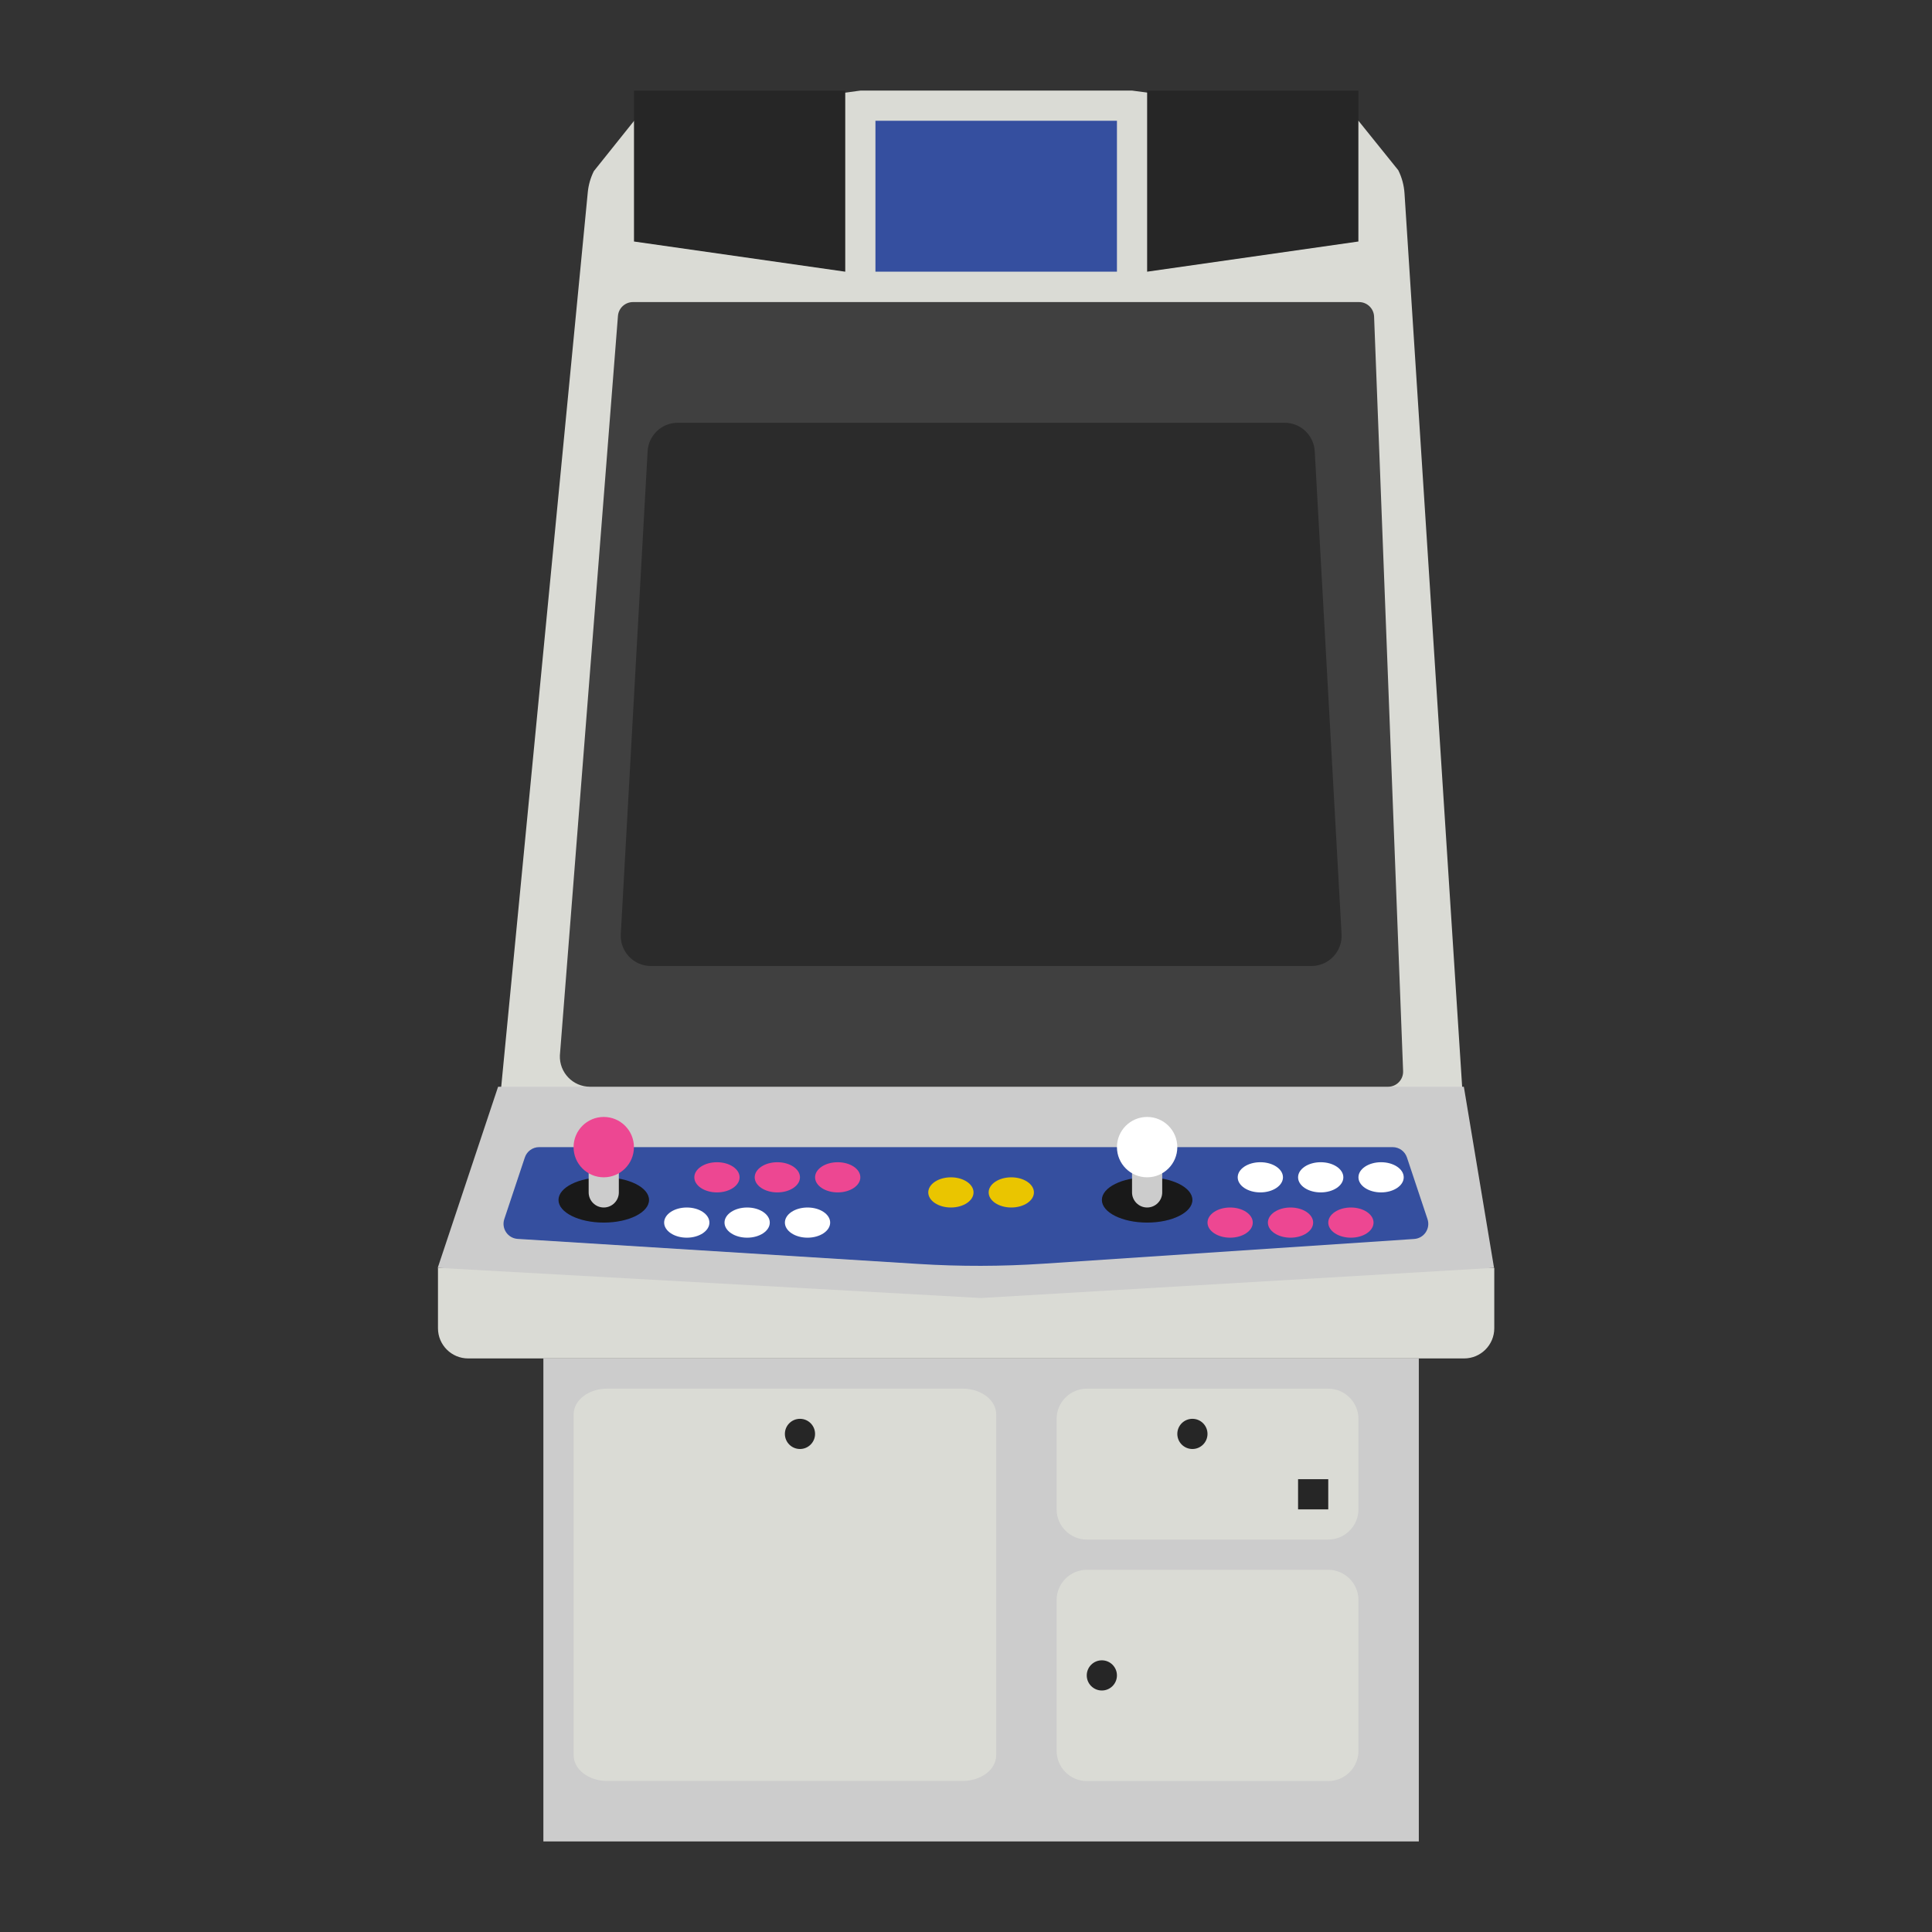 <?xml version="1.0" encoding="UTF-8" standalone="no"?>
<svg
   xmlns:dc="http://purl.org/dc/elements/1.1/"
   xmlns:cc="http://creativecommons.org/ns#"
   xmlns:rdf="http://www.w3.org/1999/02/22-rdf-syntax-ns#"
   xmlns:svg="http://www.w3.org/2000/svg"
   xmlns="http://www.w3.org/2000/svg"
   xmlns:sodipodi="http://sodipodi.sourceforge.net/DTD/sodipodi-0.dtd"
   xmlns:inkscape="http://www.inkscape.org/namespaces/inkscape"
   viewBox="0 0 341.333 341.333"
   height="341.333"
   width="341.333"
   xml:space="preserve"
   id="svg2"
   version="1.1"
   sodipodi:docname="Capcom - CP System I.svg"
   inkscape:version="0.92.2 (5c3e80d, 2017-08-06)"><rect x="0" y="0" width="341.333" height="341.333" fill="#333333" stroke="none"/><sodipodi:namedview
     pagecolor="#ffffff"
     bordercolor="#666666"
     borderopacity="1"
     objecttolerance="10"
     gridtolerance="10"
     guidetolerance="10"
     inkscape:pageopacity="0"
     inkscape:pageshadow="2"
     inkscape:window-width="1024"
     inkscape:window-height="705"
     id="namedview93"
     showgrid="false"
     inkscape:pagecheckerboard="true"
     inkscape:zoom="0.69140623"
     inkscape:cx="170.66667"
     inkscape:cy="170.66667"
     inkscape:window-x="-8"
     inkscape:window-y="-8"
     inkscape:window-maximized="1"
     inkscape:current-layer="svg2" /><defs
     id="defs6"><clipPath
       id="clipPath18"
       clipPathUnits="userSpaceOnUse"><path
         id="path16"
         d="M 0,256 H 256 V 0 H 0 Z" /></clipPath><clipPath
       id="clipPath26"
       clipPathUnits="userSpaceOnUse"><path
         id="path24"
         d="M 50,252 H 206 V 4 H 50 Z" /></clipPath><clipPath
       id="clipPath44"
       clipPathUnits="userSpaceOnUse"><path
         id="path42"
         d="M 0,256 H 256 V 0 H 0 Z" /></clipPath></defs><path
     inkscape:connector-curvature="0"
     d="M 250.667,325.333 H 96 V 240 H 250.667 Z"
     style="fill:#cccccc;fill-opacity:1;fill-rule:nonzero;stroke:none;stroke-width:1.333"
     id="path36" /><g
     id="g46"
     transform="matrix(1.333,0,0,-1.333,234.667,272)"><path
       inkscape:connector-curvature="0"
       d="m 0,0 h -32 c -2.2,0 -4,1.8 -4,4 v 12 c 0,2.2 1.8,4 4,4 H 0 c 2.2,0 4,-1.8 4,-4 V 4 C 4,1.8 2.2,0 0,0"
       style="fill:#dadbd5;fill-opacity:1;fill-rule:nonzero;stroke:none"
       id="path48" /></g><g
     id="g50"
     transform="matrix(1.333,0,0,-1.333,234.667,314.667)"><path
       inkscape:connector-curvature="0"
       d="m 0,0 h -32 c -2.2,0 -4,1.8 -4,4 v 20 c 0,2.2 1.8,4 4,4 H 0 c 2.2,0 4,-1.8 4,-4 V 4 C 4,1.8 2.2,0 0,0"
       style="fill:#dadbd5;fill-opacity:1;fill-rule:nonzero;stroke:none"
       id="path52" /></g><g
     id="g54"
     transform="matrix(1.333,0,0,-1.333,247.035,30.07)"><path
       inkscape:connector-curvature="0"
       d="m 0,0 -5.276,6.552 -30,4 h -36 l -30,-4 -5.336,-6.671 c -0.439,-0.879 -0.713,-1.83 -0.807,-2.807 l -11.857,-122.522 h 128 L 0.828,-3.063 C 0.759,-1.997 0.478,-0.956 0,0"
       style="fill:#dadbd5;fill-opacity:1;fill-rule:nonzero;stroke:none"
       id="path56" /></g><g
     id="g58"
     transform="matrix(1.333,0,0,-1.333,258.667,240)"><path
       inkscape:connector-curvature="0"
       d="m 0,0 h -132 c -2.209,0 -4,1.791 -4,4 v 8 H 4 V 4 C 4,1.791 2.209,0 0,0"
       style="fill:#dadbd5;fill-opacity:1;fill-rule:nonzero;stroke:none"
       id="path60" /></g><g
     id="g62"
     transform="matrix(1.333,0,0,-1.333,88,192)"><path
       inkscape:connector-curvature="0"
       d="m 0,0 -8,-24 72,-4 68,4 -4,24 z"
       style="fill:#cccccc;fill-opacity:1;fill-rule:nonzero;stroke:none"
       id="path64" /></g><g
     id="g66"
     transform="matrix(1.333,0,0,-1.333,92.725,204.49)"><path
       inkscape:connector-curvature="0"
       d="m 0,0 -2.722,-8.166 c -0.415,-1.246 0.462,-2.547 1.773,-2.629 l 53.155,-3.322 c 5.494,-0.344 11.005,-0.332 16.498,0.034 l 49.169,3.278 c 1.307,0.087 2.179,1.386 1.765,2.628 L 116.912,0 c -0.272,0.816 -1.037,1.367 -1.897,1.367 H 1.897 C 1.037,1.367 0.272,0.816 0,0"
       style="fill:#354f9f;fill-opacity:1;fill-rule:nonzero;stroke:none"
       id="path68" /></g><g
     id="g70"
     transform="matrix(1.333,0,0,-1.333,248,208)"><path
       inkscape:connector-curvature="0"
       d="m 0,0 c 0,-1.104 -1.343,-2 -3,-2 -1.657,0 -3,0.896 -3,2 0,1.104 1.343,2 3,2 1.657,0 3,-0.896 3,-2"
       style="fill:#ffffff;fill-opacity:1;fill-rule:nonzero;stroke:none"
       id="path72" /></g><g
     id="g74"
     transform="matrix(1.333,0,0,-1.333,242.667,216)"><path
       inkscape:connector-curvature="0"
       d="m 0,0 c 0,-1.104 -1.343,-2 -3,-2 -1.657,0 -3,0.896 -3,2 0,1.104 1.343,2 3,2 1.657,0 3,-0.896 3,-2"
       style="fill:#ed4792;fill-opacity:1;fill-rule:nonzero;stroke:none"
       id="path76" /></g><g
     id="g78"
     transform="matrix(1.333,0,0,-1.333,237.333,208)"><path
       inkscape:connector-curvature="0"
       d="m 0,0 c 0,-1.104 -1.343,-2 -3,-2 -1.657,0 -3,0.896 -3,2 0,1.104 1.343,2 3,2 1.657,0 3,-0.896 3,-2"
       style="fill:#ffffff;fill-opacity:1;fill-rule:nonzero;stroke:none"
       id="path80" /></g><g
     id="g82"
     transform="matrix(1.333,0,0,-1.333,232,216)"><path
       inkscape:connector-curvature="0"
       d="m 0,0 c 0,-1.104 -1.343,-2 -3,-2 -1.657,0 -3,0.896 -3,2 0,1.104 1.343,2 3,2 1.657,0 3,-0.896 3,-2"
       style="fill:#ed4792;fill-opacity:1;fill-rule:nonzero;stroke:none"
       id="path84" /></g><g
     id="g86"
     transform="matrix(1.333,0,0,-1.333,226.667,208)"><path
       inkscape:connector-curvature="0"
       d="m 0,0 c 0,-1.104 -1.343,-2 -3,-2 -1.657,0 -3,0.896 -3,2 0,1.104 1.343,2 3,2 1.657,0 3,-0.896 3,-2"
       style="fill:#ffffff;fill-opacity:1;fill-rule:nonzero;stroke:none"
       id="path88" /></g><g
     id="g90"
     transform="matrix(1.333,0,0,-1.333,182.667,210.667)"><path
       inkscape:connector-curvature="0"
       d="m 0,0 c 0,-1.104 -1.343,-2 -3,-2 -1.657,0 -3,0.896 -3,2 0,1.104 1.343,2 3,2 1.657,0 3,-0.896 3,-2"
       style="fill:#eac500;fill-opacity:1;fill-rule:nonzero;stroke:none"
       id="path92" /></g><g
     id="g94"
     transform="matrix(1.333,0,0,-1.333,172,210.667)"><path
       inkscape:connector-curvature="0"
       d="m 0,0 c 0,-1.104 -1.343,-2 -3,-2 -1.657,0 -3,0.896 -3,2 0,1.104 1.343,2 3,2 1.657,0 3,-0.896 3,-2"
       style="fill:#eac500;fill-opacity:1;fill-rule:nonzero;stroke:none"
       id="path96" /></g><g
     id="g98"
     transform="matrix(1.333,0,0,-1.333,221.333,216)"><path
       inkscape:connector-curvature="0"
       d="m 0,0 c 0,-1.104 -1.343,-2 -3,-2 -1.657,0 -3,0.896 -3,2 0,1.104 1.343,2 3,2 1.657,0 3,-0.896 3,-2"
       style="fill:#ed4792;fill-opacity:1;fill-rule:nonzero;stroke:none"
       id="path100" /></g><g
     id="g102"
     transform="matrix(1.333,0,0,-1.333,152,208)"><path
       inkscape:connector-curvature="0"
       d="m 0,0 c 0,-1.104 -1.343,-2 -3,-2 -1.657,0 -3,0.896 -3,2 0,1.104 1.343,2 3,2 1.657,0 3,-0.896 3,-2"
       style="fill:#ed4792;fill-opacity:1;fill-rule:nonzero;stroke:none"
       id="path104" /></g><g
     id="g106"
     transform="matrix(1.333,0,0,-1.333,146.667,216)"><path
       inkscape:connector-curvature="0"
       d="m 0,0 c 0,-1.104 -1.343,-2 -3,-2 -1.657,0 -3,0.896 -3,2 0,1.104 1.343,2 3,2 1.657,0 3,-0.896 3,-2"
       style="fill:#ffffff;fill-opacity:1;fill-rule:nonzero;stroke:none"
       id="path108" /></g><g
     id="g110"
     transform="matrix(1.333,0,0,-1.333,141.333,208)"><path
       inkscape:connector-curvature="0"
       d="m 0,0 c 0,-1.104 -1.343,-2 -3,-2 -1.657,0 -3,0.896 -3,2 0,1.104 1.343,2 3,2 1.657,0 3,-0.896 3,-2"
       style="fill:#ed4792;fill-opacity:1;fill-rule:nonzero;stroke:none"
       id="path112" /></g><g
     id="g114"
     transform="matrix(1.333,0,0,-1.333,136,216)"><path
       inkscape:connector-curvature="0"
       d="m 0,0 c 0,-1.104 -1.343,-2 -3,-2 -1.657,0 -3,0.896 -3,2 0,1.104 1.343,2 3,2 1.657,0 3,-0.896 3,-2"
       style="fill:#ffffff;fill-opacity:1;fill-rule:nonzero;stroke:none"
       id="path116" /></g><g
     id="g118"
     transform="matrix(1.333,0,0,-1.333,130.667,208)"><path
       inkscape:connector-curvature="0"
       d="m 0,0 c 0,-1.104 -1.343,-2 -3,-2 -1.657,0 -3,0.896 -3,2 0,1.104 1.343,2 3,2 1.657,0 3,-0.896 3,-2"
       style="fill:#ed4792;fill-opacity:1;fill-rule:nonzero;stroke:none"
       id="path120" /></g><g
     id="g122"
     transform="matrix(1.333,0,0,-1.333,125.333,216)"><path
       inkscape:connector-curvature="0"
       d="m 0,0 c 0,-1.104 -1.343,-2 -3,-2 -1.657,0 -3,0.896 -3,2 0,1.104 1.343,2 3,2 1.657,0 3,-0.896 3,-2"
       style="fill:#ffffff;fill-opacity:1;fill-rule:nonzero;stroke:none"
       id="path124" /></g><g
     id="g126"
     transform="matrix(1.333,0,0,-1.333,210.667,212)"><path
       inkscape:connector-curvature="0"
       d="m 0,0 c 0,-1.657 -2.687,-3 -6,-3 -3.313,0 -6,1.343 -6,3 0,1.657 2.687,3 6,3 3.313,0 6,-1.343 6,-3"
       style="fill:#191919;fill-opacity:1;fill-rule:nonzero;stroke:none"
       id="path128" /></g><g
     id="g130"
     transform="matrix(1.333,0,0,-1.333,114.667,212)"><path
       inkscape:connector-curvature="0"
       d="m 0,0 c 0,-1.657 -2.687,-3 -6,-3 -3.313,0 -6,1.343 -6,3 0,1.657 2.687,3 6,3 3.313,0 6,-1.343 6,-3"
       style="fill:#191919;fill-opacity:1;fill-rule:nonzero;stroke:none"
       id="path132" /></g><g
     id="g134"
     transform="matrix(1.333,0,0,-1.333,106.667,213.333)"><path
       inkscape:connector-curvature="0"
       d="M 0,0 V 0 C -1.1,0 -2,0.9 -2,2 V 6 C -2,7.1 -1.1,8 0,8 1.1,8 2,7.1 2,6 V 2 C 2,0.9 1.1,0 0,0"
       style="fill:#cccccc;fill-opacity:1;fill-rule:nonzero;stroke:none"
       id="path136" /></g><g
     id="g138"
     transform="matrix(1.333,0,0,-1.333,112,202.667)"><path
       inkscape:connector-curvature="0"
       d="m 0,0 c 0,-2.209 -1.791,-4 -4,-4 -2.209,0 -4,1.791 -4,4 0,2.209 1.791,4 4,4 2.209,0 4,-1.791 4,-4"
       style="fill:#ed4792;fill-opacity:1;fill-rule:nonzero;stroke:none"
       id="path140" /></g><g
     id="g142"
     transform="matrix(1.333,0,0,-1.333,202.667,213.333)"><path
       inkscape:connector-curvature="0"
       d="M 0,0 V 0 C -1.1,0 -2,0.9 -2,2 V 6 C -2,7.1 -1.1,8 0,8 1.1,8 2,7.1 2,6 V 2 C 2,0.9 1.1,0 0,0"
       style="fill:#cccccc;fill-opacity:1;fill-rule:nonzero;stroke:none"
       id="path144" /></g><g
     id="g146"
     transform="matrix(1.333,0,0,-1.333,208,202.667)"><path
       inkscape:connector-curvature="0"
       d="m 0,0 c 0,-2.209 -1.791,-4 -4,-4 -2.209,0 -4,1.791 -4,4 0,2.209 1.791,4 4,4 2.209,0 4,-1.791 4,-4"
       style="fill:#ffffff;fill-opacity:1;fill-rule:nonzero;stroke:none"
       id="path148" /></g><g
     id="g150"
     transform="matrix(1.333,0,0,-1.333,245.229,192)"><path
       inkscape:connector-curvature="0"
       d="m 0,0 h -105.765 c -2.27,0 -4.084,1.886 -3.997,4.153 l 7.696,98.004 c 0.081,1.04 0.949,1.843 1.993,1.843 h 96.226 c 1.076,0 1.957,-0.849 1.999,-1.923 l 3.846,-100 C 2.042,0.943 1.135,0 0,0"
       style="fill:#404040;fill-opacity:1;fill-rule:nonzero;stroke:none"
       id="path152" /></g><g
     id="g154"
     transform="matrix(1.333,0,0,-1.333,231.695,170.667)"><path
       inkscape:connector-curvature="0"
       d="m 0,0 h -87.543 c -2.296,0 -4.122,1.929 -3.994,4.222 l 3.556,64 c 0.117,2.119 1.871,3.778 3.994,3.778 h 80.431 c 2.123,0 3.876,-1.659 3.994,-3.778 l 3.556,-64 C 4.121,1.929 2.297,0 0,0"
       style="fill:#2b2b2b;fill-opacity:1;fill-rule:nonzero;stroke:none"
       id="path156" /></g><g
     id="g158"
     transform="matrix(1.333,0,0,-1.333,149.333,48)"><path
       inkscape:connector-curvature="0"
       d="M 0,0 -28,4 V 24 H 0 Z"
       style="fill:#262626;fill-opacity:1;fill-rule:nonzero;stroke:none"
       id="path160" /></g><g
     id="g162"
     transform="matrix(1.333,0,0,-1.333,202.667,48)"><path
       inkscape:connector-curvature="0"
       d="M 0,0 28,4 V 24 H 0 Z"
       style="fill:#262626;fill-opacity:1;fill-rule:nonzero;stroke:none"
       id="path164" /></g><path
     inkscape:connector-curvature="0"
     d="M 197.333,48 H 154.667 V 21.333 h 42.667 z"
     style="fill:#354f9f;fill-opacity:1;fill-rule:nonzero;stroke:none;stroke-width:1.333"
     id="path166" /><g
     id="g168"
     transform="matrix(1.333,0,0,-1.333,170.063,245.333)"><path
       inkscape:connector-curvature="0"
       d="m 0,0 h -47.095 c -2.455,0 -4.452,-1.523 -4.452,-3.396 v -45.208 c 0,-1.873 1.997,-3.396 4.452,-3.396 H 0 c 2.455,0 4.453,1.523 4.453,3.396 V -3.396 C 4.453,-1.523 2.455,0 0,0"
       style="fill:#dadbd5;fill-opacity:1;fill-rule:nonzero;stroke:none"
       id="path170" /></g><path
     inkscape:connector-curvature="0"
     d="m 234.667,266.667 h -5.333 v -5.333 h 5.333 z"
     style="fill:#262626;fill-opacity:1;fill-rule:nonzero;stroke:none;stroke-width:1.333"
     id="path172" /><g
     id="g174"
     transform="matrix(1.333,0,0,-1.333,213.333,253.333)"><path
       inkscape:connector-curvature="0"
       d="m 0,0 c 0,-1.104 -0.896,-2 -2,-2 -1.104,0 -2,0.896 -2,2 0,1.104 0.896,2 2,2 1.104,0 2,-0.896 2,-2"
       style="fill:#262626;fill-opacity:1;fill-rule:nonzero;stroke:none"
       id="path176" /></g><g
     id="g178"
     transform="matrix(1.333,0,0,-1.333,144,253.333)"><path
       inkscape:connector-curvature="0"
       d="m 0,0 c 0,-1.104 -0.896,-2 -2,-2 -1.104,0 -2,0.896 -2,2 0,1.104 0.896,2 2,2 1.104,0 2,-0.896 2,-2"
       style="fill:#262626;fill-opacity:1;fill-rule:nonzero;stroke:none"
       id="path180" /></g><g
     id="g182"
     transform="matrix(1.333,0,0,-1.333,197.333,296)"><path
       inkscape:connector-curvature="0"
       d="m 0,0 c 0,-1.104 -0.896,-2 -2,-2 -1.104,0 -2,0.896 -2,2 0,1.104 0.896,2 2,2 1.104,0 2,-0.896 2,-2"
       style="fill:#262626;fill-opacity:1;fill-rule:nonzero;stroke:none"
       id="path184" /></g></svg>